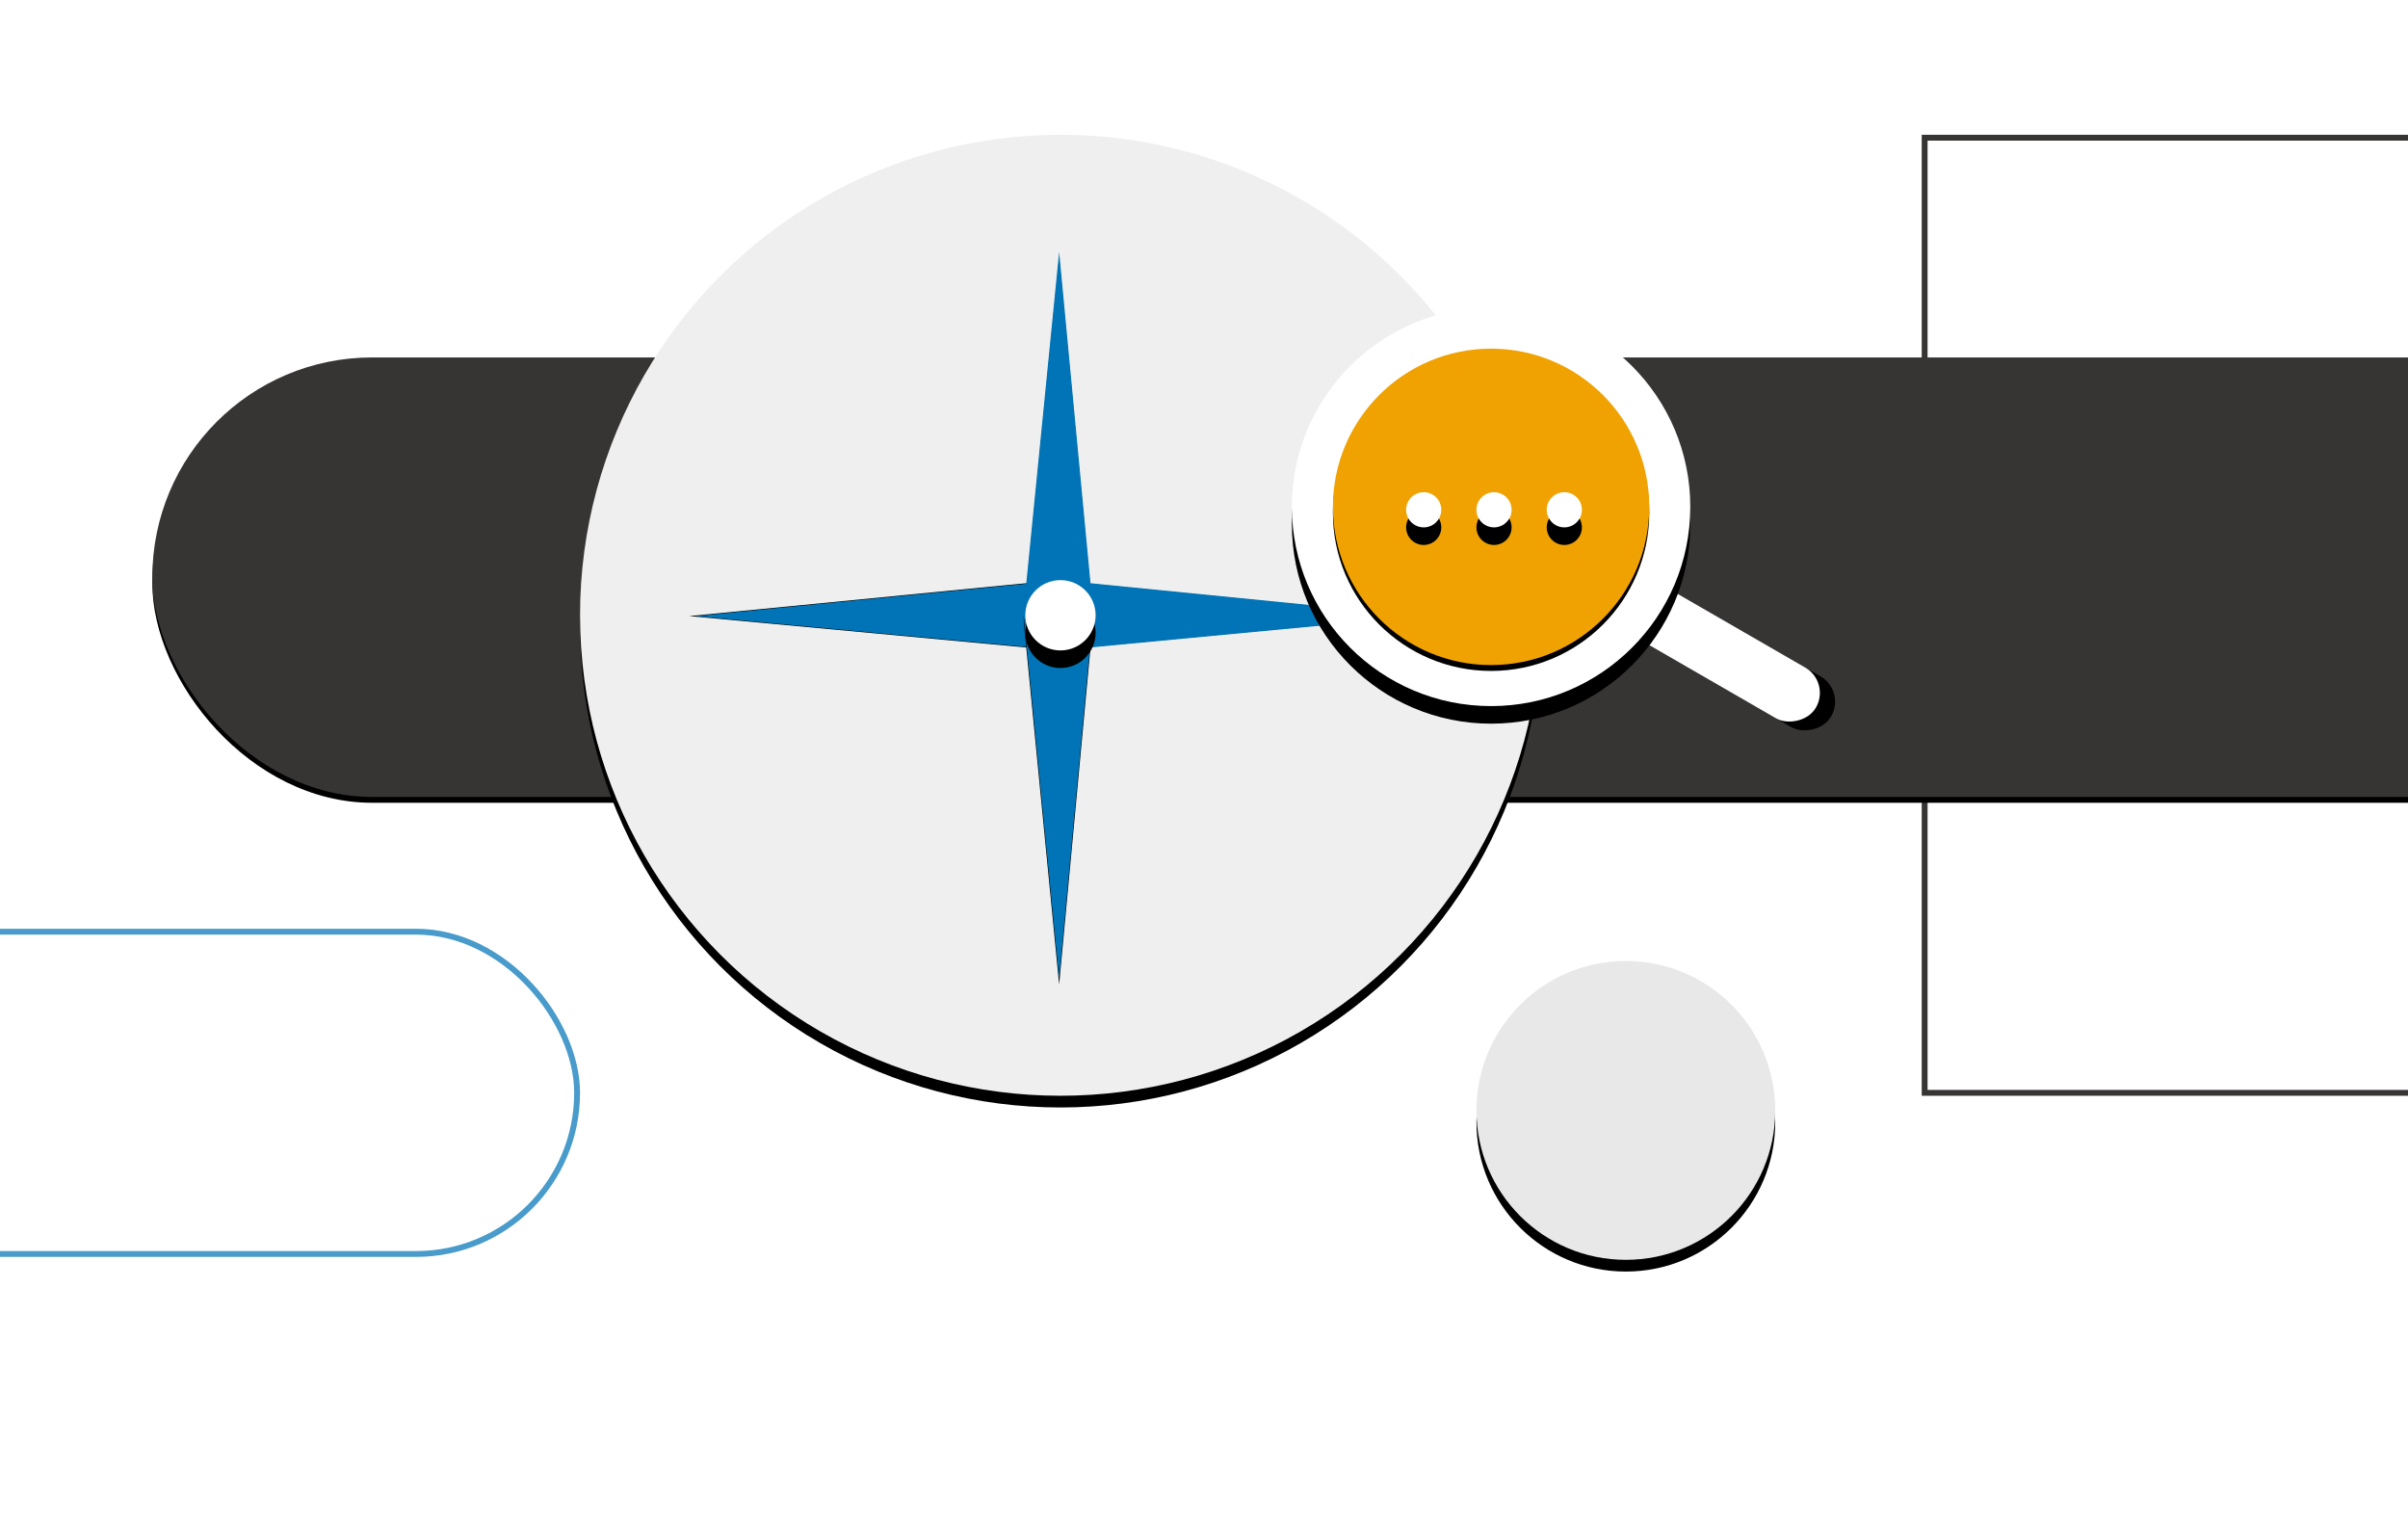<svg xmlns="http://www.w3.org/2000/svg" xmlns:xlink="http://www.w3.org/1999/xlink" width="411" height="260" viewBox="0 0 411 260">
  <defs>
    <rect id="explore_w-b" width="428" height="75" x="26" y="61" rx="37.5"/>
    <filter id="explore_w-a" width="111.4%" height="165.3%" x="-5.7%" y="-31.3%" filterUnits="objectBoundingBox">
      <feOffset dy="1" in="SourceAlpha" result="shadowOffsetOuter1"/>
      <feGaussianBlur in="shadowOffsetOuter1" result="shadowBlurOuter1" stdDeviation="8"/>
      <feColorMatrix in="shadowBlurOuter1" values="0 0 0 0 0.218   0 0 0 0 0.203   0 0 0 0 0.204  0 0 0 0.16 0"/>
    </filter>
    <circle id="explore_w-d" cx="82" cy="82" r="82"/>
    <filter id="explore_w-c" width="130.5%" height="130.5%" x="-15.2%" y="-14%" filterUnits="objectBoundingBox">
      <feOffset dy="2" in="SourceAlpha" result="shadowOffsetOuter1"/>
      <feGaussianBlur in="shadowOffsetOuter1" result="shadowBlurOuter1" stdDeviation="8"/>
      <feColorMatrix in="shadowBlurOuter1" values="0 0 0 0 0.949   0 0 0 0 0.941   0 0 0 0 0.933  0 0 0 0.16 0"/>
    </filter>
    <path id="explore_w-f" d="M62.139,-1.13686838e-13 L56.126,60.642 C56.068,61.228 56.067,61.818 56.125,62.405 L62.139,124 L62.139,124 L67.883,62.365 C67.935,61.805 67.935,61.241 67.882,60.682 L62.139,-1.13686838e-13 L62.139,-1.13686838e-13 Z"/>
    <filter id="explore_w-e" width="309%" height="120.2%" x="-104.5%" y="-9.3%" filterUnits="objectBoundingBox">
      <feOffset dy="1" in="SourceAlpha" result="shadowOffsetOuter1"/>
      <feGaussianBlur in="shadowOffsetOuter1" result="shadowBlurOuter1" stdDeviation="4"/>
      <feColorMatrix in="shadowBlurOuter1" values="0 0 0 0 0   0 0 0 0 0.455   0 0 0 0 0.714  0 0 0 0.24 0"/>
    </filter>
    <path id="explore_w-h" d="M62.139,0 L56.126,60.642 C56.068,61.228 56.067,61.818 56.125,62.405 L62.139,124 L62.139,124 L67.883,62.365 C67.935,61.805 67.935,61.241 67.882,60.682 L62.139,0 L62.139,0 Z"/>
    <filter id="explore_w-g" width="309%" height="120.2%" x="-104.5%" y="-9.3%" filterUnits="objectBoundingBox">
      <feOffset dy="1" in="SourceAlpha" result="shadowOffsetOuter1"/>
      <feGaussianBlur in="shadowOffsetOuter1" result="shadowBlurOuter1" stdDeviation="4"/>
      <feColorMatrix in="shadowBlurOuter1" values="0 0 0 0 0   0 0 0 0 0.455   0 0 0 0 0.714  0 0 0 0.24 0"/>
    </filter>
    <circle id="explore_w-j" cx="62.364" cy="62" r="6"/>
    <filter id="explore_w-i" width="725%" height="725%" x="-312.5%" y="-287.5%" filterUnits="objectBoundingBox">
      <feOffset dy="3" in="SourceAlpha" result="shadowOffsetOuter1"/>
      <feGaussianBlur in="shadowOffsetOuter1" result="shadowBlurOuter1" stdDeviation="12"/>
      <feColorMatrix in="shadowBlurOuter1" values="0 0 0 0 0.22   0 0 0 0 0.204   0 0 0 0 0.204  0 0 0 0.1 0"/>
    </filter>
    <circle id="explore_w-l" cx="277.5" cy="189.5" r="25.5"/>
    <filter id="explore_w-k" width="198%" height="198%" x="-49%" y="-45.1%" filterUnits="objectBoundingBox">
      <feOffset dy="2" in="SourceAlpha" result="shadowOffsetOuter1"/>
      <feGaussianBlur in="shadowOffsetOuter1" result="shadowBlurOuter1" stdDeviation="8"/>
      <feColorMatrix in="shadowBlurOuter1" values="0 0 0 0 0.922   0 0 0 0 0.902   0 0 0 0 0.89  0 0 0 0.16 0"/>
    </filter>
    <rect id="explore_w-n" width="10" height="53" x="61.5" y="28.5" rx="5"/>
    <filter id="explore_w-m" width="850%" height="241.5%" x="-375%" y="-65.1%" filterUnits="objectBoundingBox">
      <feOffset dy="3" in="SourceAlpha" result="shadowOffsetOuter1"/>
      <feGaussianBlur in="shadowOffsetOuter1" result="shadowBlurOuter1" stdDeviation="12"/>
      <feColorMatrix in="shadowBlurOuter1" values="0 0 0 0 0.22   0 0 0 0 0.204   0 0 0 0 0.204  0 0 0 0.1 0"/>
    </filter>
    <circle id="explore_w-p" cx="34" cy="34" r="34"/>
    <filter id="explore_w-o" width="210.3%" height="210.3%" x="-55.1%" y="-50.7%" filterUnits="objectBoundingBox">
      <feOffset dy="3" in="SourceAlpha" result="shadowOffsetOuter1"/>
      <feGaussianBlur in="shadowOffsetOuter1" result="shadowBlurOuter1" stdDeviation="12"/>
      <feColorMatrix in="shadowBlurOuter1" values="0 0 0 0 0.22   0 0 0 0 0.204   0 0 0 0 0.204  0 0 0 0.1 0"/>
    </filter>
    <circle id="explore_w-r" cx="34" cy="34" r="27"/>
    <filter id="explore_w-q" width="146.3%" height="146.3%" x="-23.1%" y="-21.3%" filterUnits="objectBoundingBox">
      <feOffset dy="1" in="SourceAlpha" result="shadowOffsetOuter1"/>
      <feGaussianBlur in="shadowOffsetOuter1" result="shadowBlurOuter1" stdDeviation="4"/>
      <feColorMatrix in="shadowBlurOuter1" values="0 0 0 0 1   0 0 0 0 0.49   0 0 0 0 0.194  0 0 0 0.242 0"/>
    </filter>
    <circle id="explore_w-t" cx="3" cy="3" r="3"/>
    <filter id="explore_w-s" width="1350%" height="1350%" x="-625%" y="-575%" filterUnits="objectBoundingBox">
      <feOffset dy="3" in="SourceAlpha" result="shadowOffsetOuter1"/>
      <feGaussianBlur in="shadowOffsetOuter1" result="shadowBlurOuter1" stdDeviation="12"/>
      <feColorMatrix in="shadowBlurOuter1" values="0 0 0 0 0.22   0 0 0 0 0.204   0 0 0 0 0.204  0 0 0 0.1 0"/>
    </filter>
    <circle id="explore_w-v" cx="15" cy="3" r="3"/>
    <filter id="explore_w-u" width="1350%" height="1350%" x="-625%" y="-575%" filterUnits="objectBoundingBox">
      <feOffset dy="3" in="SourceAlpha" result="shadowOffsetOuter1"/>
      <feGaussianBlur in="shadowOffsetOuter1" result="shadowBlurOuter1" stdDeviation="12"/>
      <feColorMatrix in="shadowBlurOuter1" values="0 0 0 0 0.22   0 0 0 0 0.204   0 0 0 0 0.204  0 0 0 0.1 0"/>
    </filter>
    <circle id="explore_w-x" cx="27" cy="3" r="3"/>
    <filter id="explore_w-w" width="1350%" height="1350%" x="-625%" y="-575%" filterUnits="objectBoundingBox">
      <feOffset dy="3" in="SourceAlpha" result="shadowOffsetOuter1"/>
      <feGaussianBlur in="shadowOffsetOuter1" result="shadowBlurOuter1" stdDeviation="12"/>
      <feColorMatrix in="shadowBlurOuter1" values="0 0 0 0 0.22   0 0 0 0 0.204   0 0 0 0 0.204  0 0 0 0.1 0"/>
    </filter>
  </defs>
  <g fill="none" fill-rule="evenodd">
    <rect width="411" height="260" fill="#FFF"/>
    <rect width="93" height="163" x="328.5" y="23.5" stroke="#373434"/>
    <rect width="289" height="55" x="-190.5" y="159" stroke="#489BCA" rx="27.5"/>
    <g fill-rule="nonzero">
      <use fill="#000" filter="url(#explore_w-a)" xlink:href="#explore_w-b"/>
      <use fill="#373434" xlink:href="#explore_w-b"/>
    </g>
    <g transform="translate(99 23)">
      <use fill="#000" filter="url(#explore_w-c)" xlink:href="#explore_w-d"/>
      <use fill="#EFEFEF" xlink:href="#explore_w-d"/>
      <g transform="translate(19.636 20)">
        <g fill-rule="nonzero" transform="rotate(90 62 62)">
          <use fill="#000" filter="url(#explore_w-e)" xlink:href="#explore_w-f"/>
          <use fill="#0074B6" xlink:href="#explore_w-f"/>
        </g>
        <g fill-rule="nonzero">
          <use fill="#000" filter="url(#explore_w-g)" xlink:href="#explore_w-h"/>
          <use fill="#0074B6" xlink:href="#explore_w-h"/>
        </g>
        <use fill="#000" filter="url(#explore_w-i)" xlink:href="#explore_w-j"/>
        <use fill="#FFF" xlink:href="#explore_w-j"/>
      </g>
    </g>
    <g fill-rule="nonzero">
      <use fill="#000" filter="url(#explore_w-k)" xlink:href="#explore_w-l"/>
      <use fill="#E8E8E8" xlink:href="#explore_w-l"/>
    </g>
    <g transform="translate(220.5 52.5)">
      <g transform="rotate(-60 66.5 55)">
        <use fill="#000" filter="url(#explore_w-m)" xlink:href="#explore_w-n"/>
        <use fill="#FFF" xlink:href="#explore_w-n"/>
      </g>
      <use fill="#000" filter="url(#explore_w-o)" xlink:href="#explore_w-p"/>
      <use fill="#FFF" xlink:href="#explore_w-p"/>
      <g fill-rule="nonzero">
        <use fill="#000" filter="url(#explore_w-q)" xlink:href="#explore_w-r"/>
        <use fill="#F0A202" xlink:href="#explore_w-r"/>
      </g>
      <g transform="translate(19.5 31.5)">
        <use fill="#000" filter="url(#explore_w-s)" xlink:href="#explore_w-t"/>
        <use fill="#FFF" xlink:href="#explore_w-t"/>
        <use fill="#000" filter="url(#explore_w-u)" xlink:href="#explore_w-v"/>
        <use fill="#FFF" xlink:href="#explore_w-v"/>
        <use fill="#000" filter="url(#explore_w-w)" xlink:href="#explore_w-x"/>
        <use fill="#FFF" xlink:href="#explore_w-x"/>
      </g>
    </g>
  </g>
</svg>
